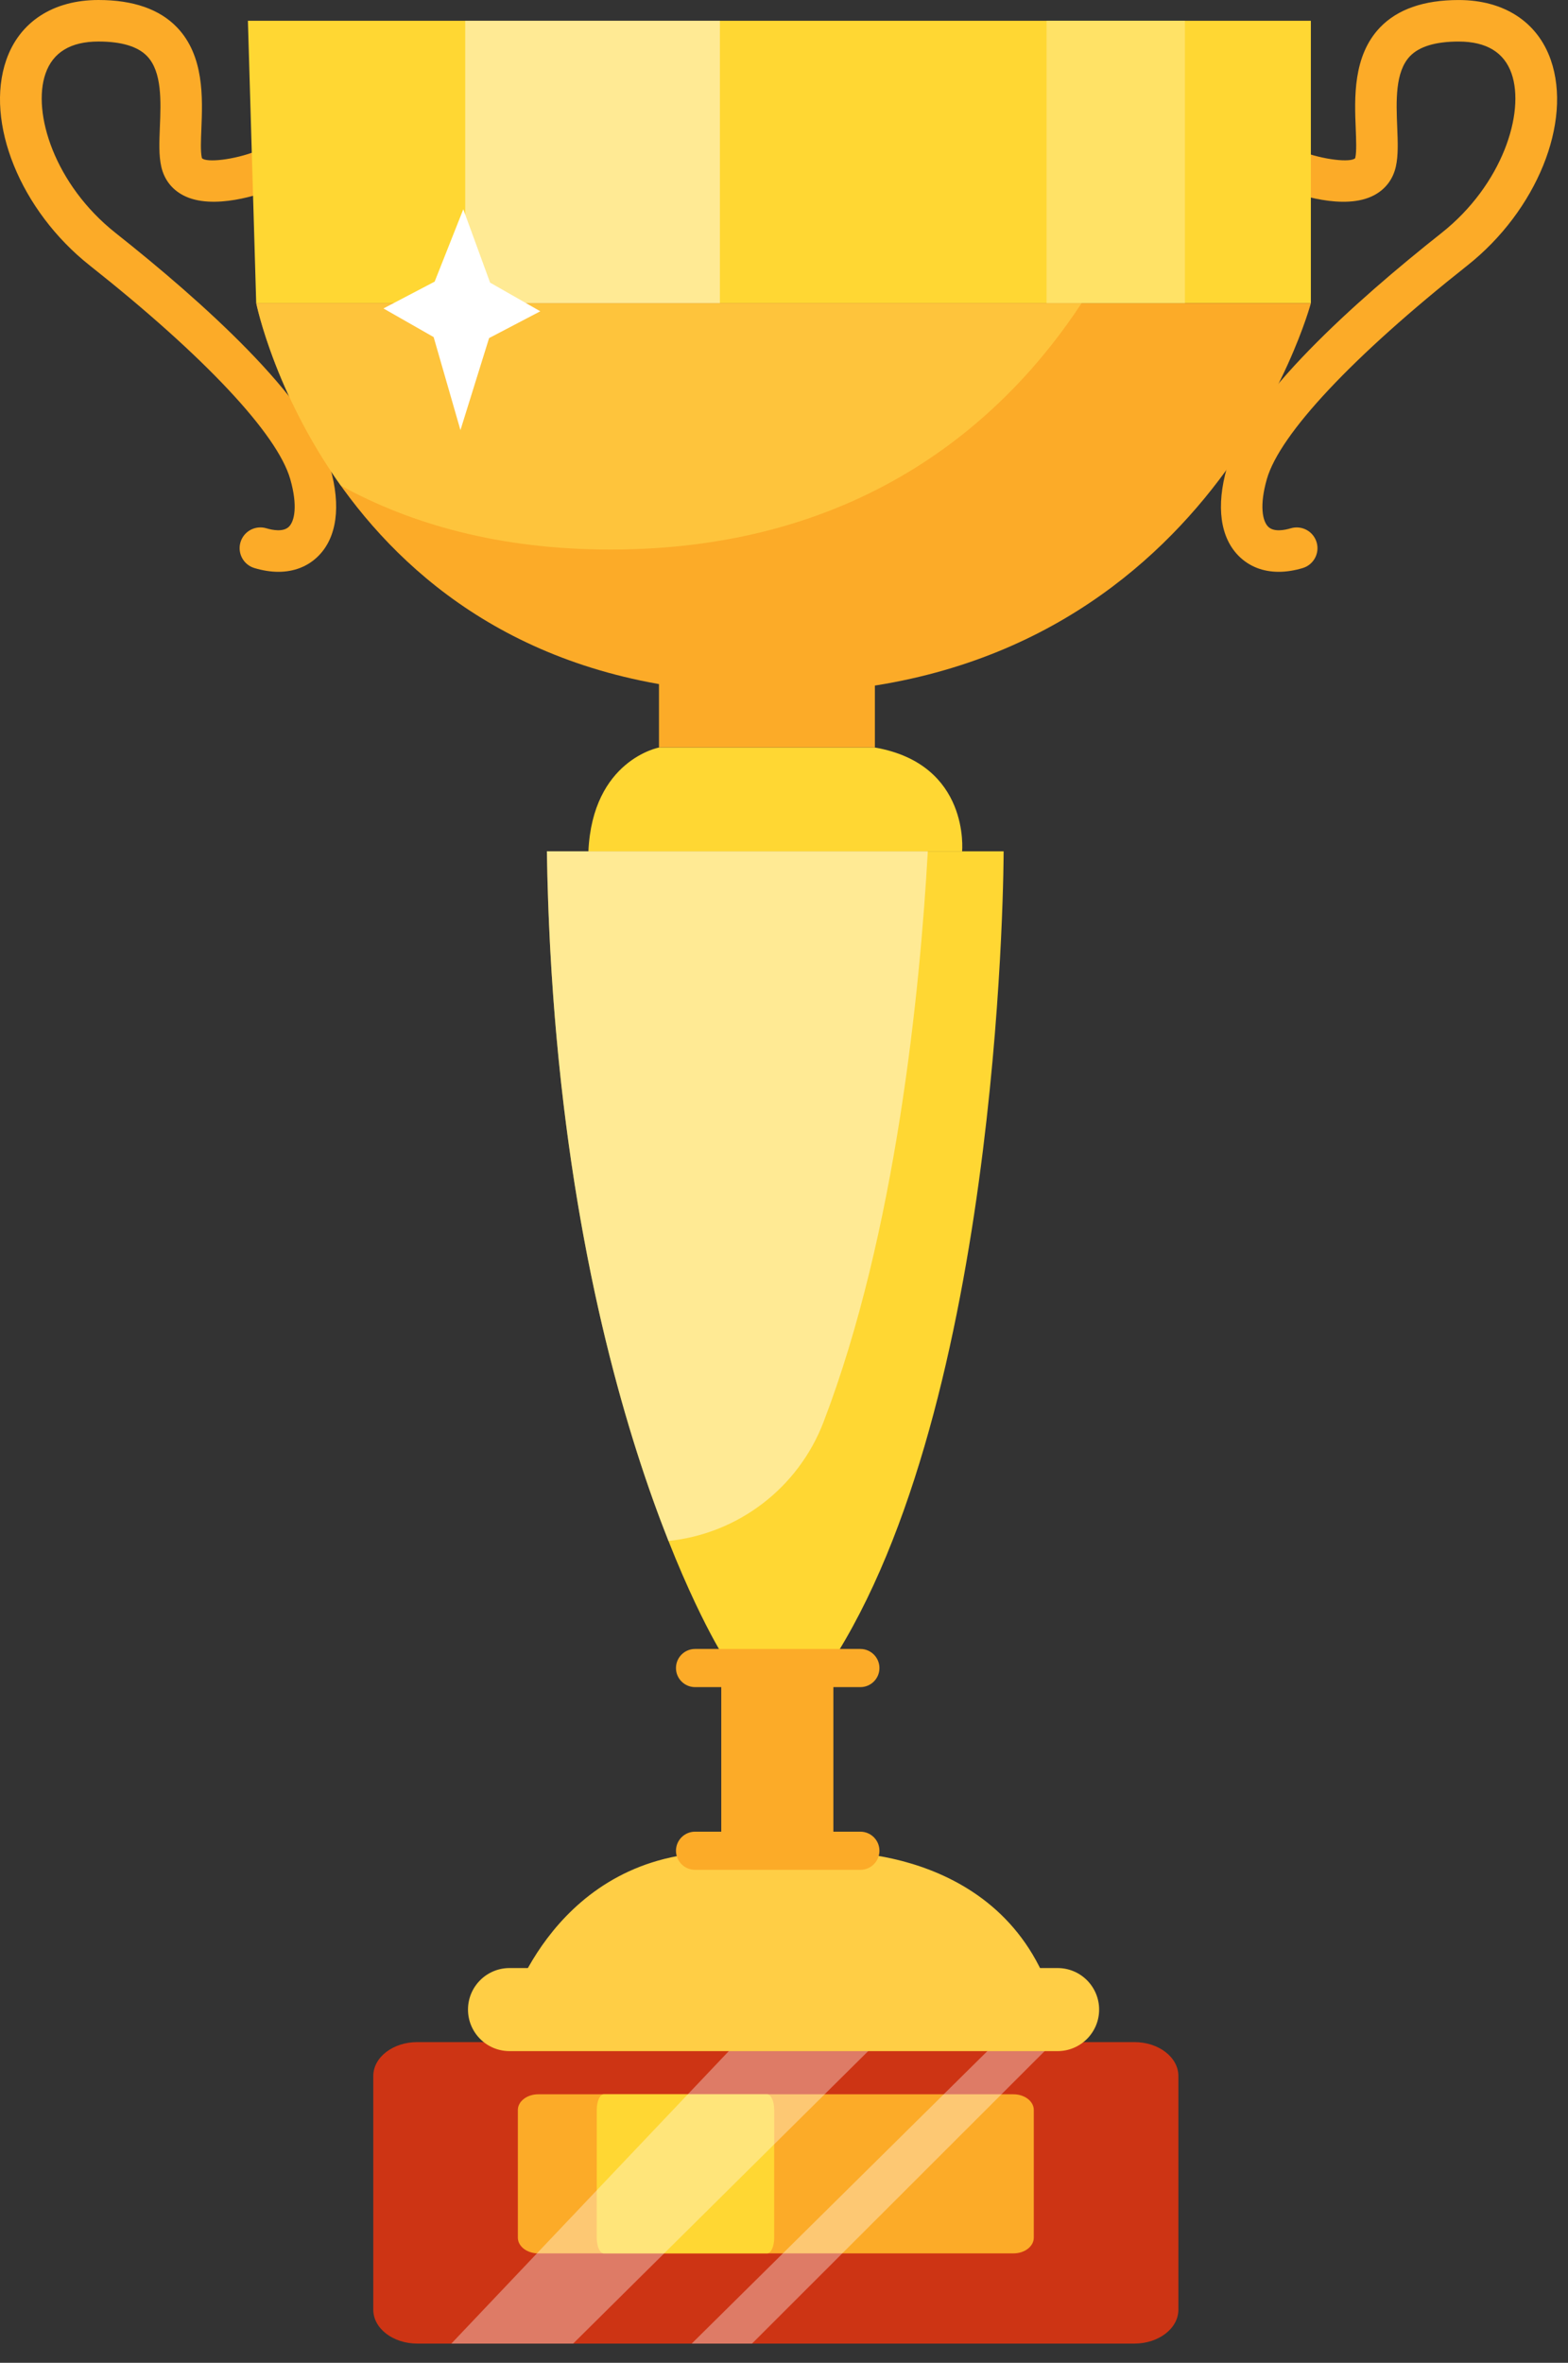 <svg width="75" height="113" viewBox="0 0 75 113" fill="none" xmlns="http://www.w3.org/2000/svg">
<rect x="0" y="0" width="75" height="113" fill="#333333" stroke="none"/>
<path d="M19.958 97.663H54.26C55.422 97.663 56.364 98.389 56.364 99.285V110.46C56.364 111.356 55.422 112.082 54.26 112.082H19.958C18.797 112.082 17.855 111.356 17.855 110.46V99.285C17.855 98.389 18.796 97.663 19.958 97.663Z" fill="#CD3414"/>
<path d="M25.745 100.159H48.474C49.012 100.159 49.448 100.495 49.448 100.91V107.017C49.448 107.432 49.012 107.768 48.474 107.768H25.745C25.207 107.768 24.77 107.432 24.77 107.017V100.91C24.77 100.496 25.207 100.159 25.745 100.159Z" fill="#FCAB28"/>
<path d="M28.878 100.159H36.695C36.88 100.159 37.031 100.495 37.031 100.91V107.017C37.031 107.432 36.88 107.768 36.695 107.768H28.878C28.693 107.768 28.543 107.432 28.543 107.017V100.91C28.543 100.496 28.693 100.159 28.878 100.159Z" fill="#FFD733"/>
<path opacity="0.35" d="M21.588 112.082H27.414L41.962 97.663H35.268L21.588 112.082Z" fill="white"/>
<path opacity="0.35" d="M35.97 112.082L50.399 97.663H47.663L33.084 112.082H35.97Z" fill="white"/>
<path d="M31.52 31.975V35.748H41.847V31.379L31.52 31.975Z" fill="#FCAB28"/>
<path d="M13.316 27.347C12.954 27.347 12.569 27.287 12.169 27.167C11.644 27.01 11.346 26.456 11.503 25.931C11.661 25.405 12.215 25.108 12.74 25.265C13.027 25.351 13.549 25.456 13.819 25.19C14.088 24.924 14.247 24.186 13.883 22.914C13.267 20.758 9.771 17.033 4.291 12.695C0.979 10.073 -0.736 5.848 0.301 2.866C0.935 1.045 2.542 0 4.709 0C6.369 0 7.633 0.44 8.467 1.309C9.773 2.669 9.691 4.687 9.632 6.161C9.61 6.696 9.588 7.248 9.651 7.53C9.656 7.554 9.662 7.567 9.663 7.569C9.879 7.78 11.162 7.658 12.293 7.217C12.804 7.018 13.38 7.272 13.579 7.783C13.778 8.294 13.524 8.87 13.013 9.068C12.553 9.247 10.185 10.101 8.749 9.333C8.205 9.043 7.847 8.569 7.712 7.961C7.593 7.426 7.618 6.803 7.647 6.081C7.698 4.84 7.754 3.434 7.035 2.685C6.59 2.221 5.807 1.986 4.709 1.986C3.383 1.986 2.531 2.502 2.177 3.519C1.525 5.393 2.62 8.838 5.524 11.138C9.686 14.433 14.846 19.056 15.793 22.368C16.319 24.211 16.114 25.715 15.214 26.603C14.716 27.095 14.063 27.347 13.316 27.347Z" fill="#FCAB28"/>
<path d="M61.161 27.347C60.415 27.347 59.763 27.096 59.264 26.604C58.364 25.716 58.159 24.212 58.686 22.369C59.632 19.057 64.792 14.434 68.954 11.139C71.859 8.839 72.953 5.393 72.301 3.52C71.947 2.503 71.096 1.987 69.769 1.987C68.671 1.987 67.889 2.222 67.443 2.686C66.724 3.435 66.781 4.841 66.831 6.082C66.86 6.804 66.885 7.427 66.767 7.962C66.632 8.57 66.273 9.044 65.73 9.334C64.293 10.102 61.925 9.248 61.465 9.069C60.954 8.871 60.701 8.295 60.9 7.784C61.099 7.273 61.673 7.02 62.185 7.218C63.319 7.656 64.602 7.778 64.818 7.568C64.817 7.568 64.823 7.555 64.828 7.531C64.891 7.249 64.868 6.697 64.847 6.162C64.787 4.688 64.706 2.67 66.011 1.31C66.845 0.441 68.11 0.001 69.769 0.001C71.937 0.001 73.543 1.046 74.177 2.867C75.214 5.849 73.499 10.074 70.187 12.696C64.707 17.034 61.211 20.759 60.595 22.915C60.232 24.188 60.39 24.925 60.66 25.191C60.929 25.457 61.451 25.352 61.738 25.266C62.264 25.109 62.817 25.407 62.975 25.932C63.133 26.457 62.834 27.011 62.309 27.168C61.909 27.288 61.524 27.347 61.161 27.347Z" fill="#FCAB28"/>
<path d="M11.858 0.994H62.701V14.499H12.255L11.858 0.994Z" fill="#FFD733"/>
<path d="M12.256 14.498C12.256 14.498 16.029 33.167 36.883 33.167C57.737 33.167 62.702 14.498 62.702 14.498H12.256Z" fill="#FCAB28"/>
<g opacity="0.7">
<path d="M51.736 14.498H12.256C12.256 14.498 13.121 18.768 16.302 23.224C19.629 25.051 23.853 26.282 29.204 26.282C41.474 26.282 48.242 19.819 51.736 14.498Z" fill="#FFCE45"/>
</g>
<path d="M31.52 35.75C31.52 35.75 28.343 36.346 28.144 40.715H46.019C46.019 40.715 46.416 36.544 41.848 35.75H31.52Z" fill="#FFD733"/>
<path d="M26.158 40.714H48.005C48.005 40.714 48.005 66.136 40.06 79.045H34.499C34.499 79.045 26.555 66.334 26.158 40.714Z" fill="#FFD733"/>
<g opacity="0.48">
<path d="M26.158 40.714C26.407 56.749 29.611 67.726 31.974 73.696C35.295 73.353 38.177 71.174 39.391 68.008C42.865 58.941 44.005 47.347 44.379 40.714L26.158 40.714Z" fill="#FFFFFD"/>
</g>
<path d="M39.862 79.046H34.499V88.579H39.862V79.046Z" fill="#FCAB28"/>
<path d="M41.153 80.686H33.245C32.742 80.686 32.333 80.278 32.333 79.774C32.333 79.27 32.742 78.861 33.245 78.861H41.153C41.656 78.861 42.065 79.27 42.065 79.774C42.065 80.278 41.656 80.686 41.153 80.686Z" fill="#FCAB28"/>
<path d="M50.586 96.457C48.6 88.23 39.862 88.577 39.862 88.577H34.499C26.555 88.577 24.37 96.109 24.37 96.109L50.586 96.457Z" fill="#FFCE45"/>
<path d="M41.153 89.424H33.245C32.742 89.424 32.333 89.016 32.333 88.512C32.333 88.008 32.742 87.6 33.245 87.6H41.153C41.656 87.6 42.065 88.008 42.065 88.512C42.065 89.016 41.656 89.424 41.153 89.424Z" fill="#FCAB28"/>
<path d="M50.587 98.094H24.371C23.274 98.094 22.385 97.205 22.385 96.108C22.385 95.011 23.274 94.122 24.371 94.122H50.587C51.684 94.122 52.573 95.011 52.573 96.108C52.573 97.205 51.684 98.094 50.587 98.094Z" fill="#FFCE45"/>
<g opacity="0.48">
<path d="M34.434 0.994H22.252V14.499H34.434V0.994Z" fill="#FFFFFD"/>
</g>
<path d="M56.678 0.994H50.058V14.499H56.678V0.994Z" fill="#FFE266"/>
<path d="M20.79 13.469L22.16 10.009L23.442 13.517L25.843 14.887L23.394 16.169L22.024 20.57L20.742 16.121L18.342 14.752L20.79 13.469Z" fill="white"/>
</svg>
